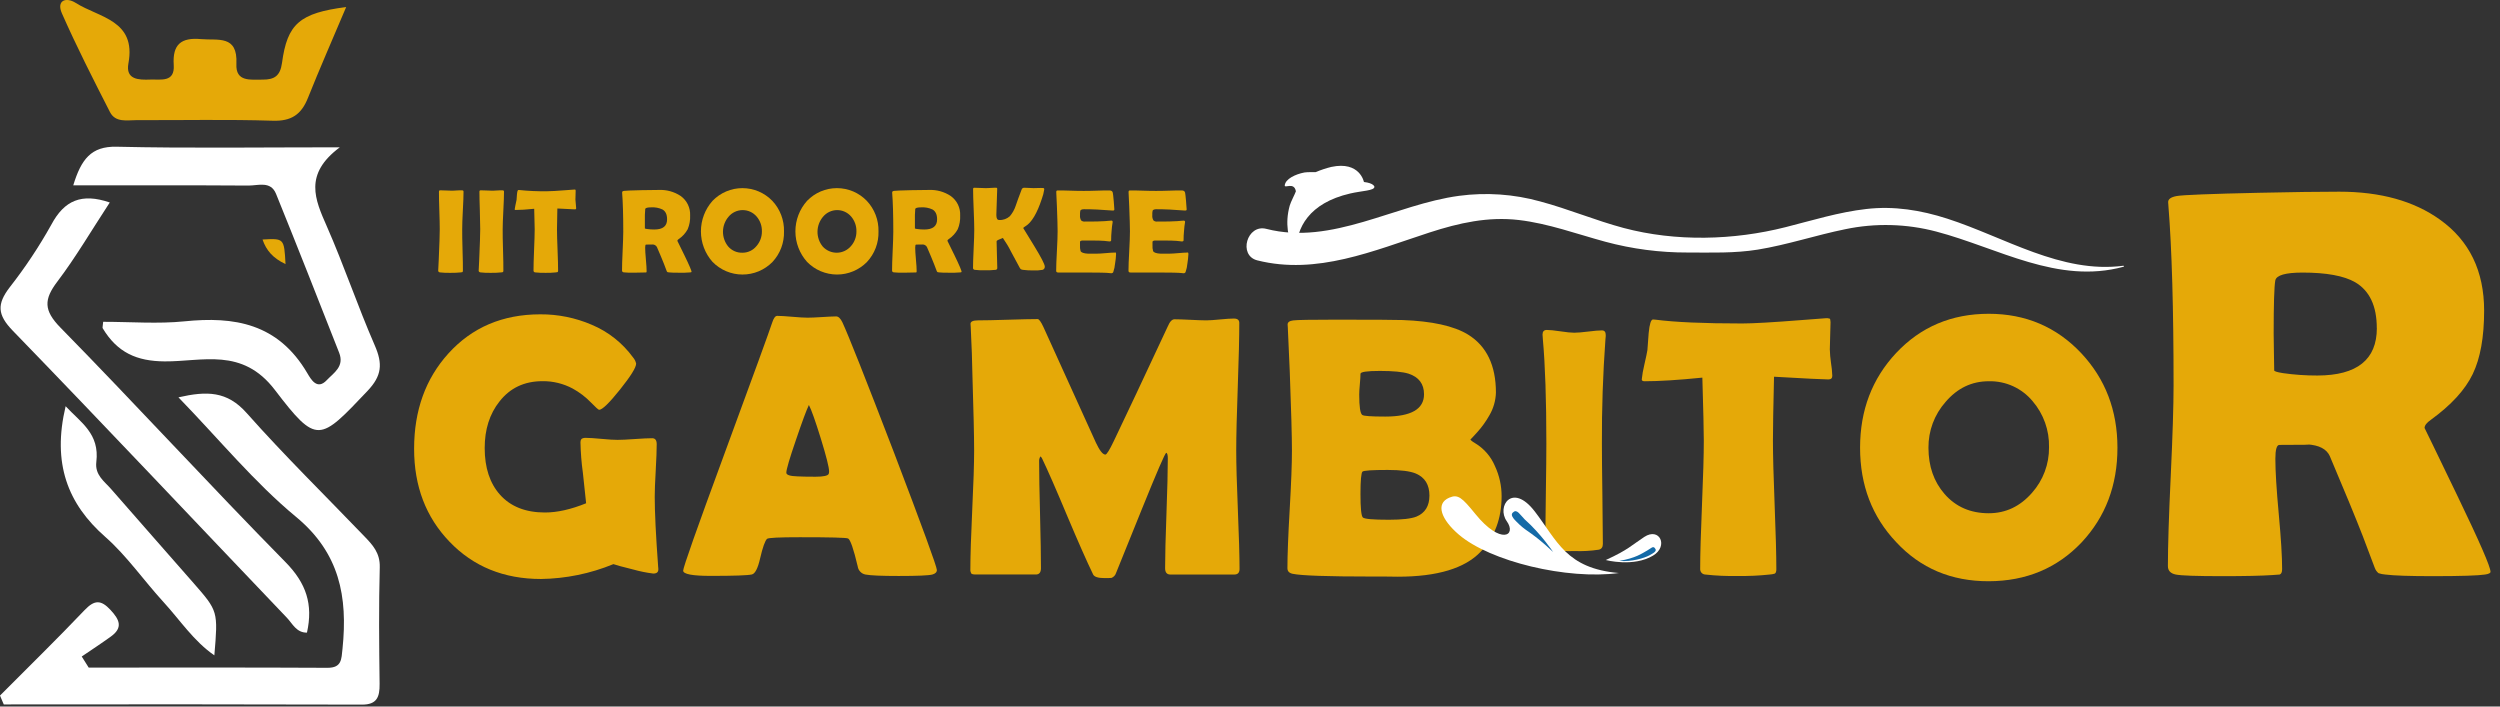 <svg width="138" height="39" viewBox="0 0 138 39" fill="none" xmlns="http://www.w3.org/2000/svg">
<rect x="0" y="0" width="138" height="39" fill="#333333" stroke="none"/>
<g clip-path="url(#clip0_1132_2180)">
<path d="M5.695 17.764C7.23 17.764 8.719 17.886 10.18 17.738C12.921 17.46 15.345 17.837 16.968 20.606C17.17 20.95 17.51 21.545 18.036 20.986C18.417 20.582 19.023 20.236 18.721 19.471C17.57 16.543 16.419 13.613 15.238 10.702C14.941 9.972 14.252 10.246 13.717 10.243C10.552 10.222 7.386 10.232 4.043 10.232C4.481 8.802 5.021 8.065 6.442 8.099C10.388 8.191 14.326 8.131 18.758 8.131C16.759 9.623 17.385 11.003 18.041 12.495C18.988 14.648 19.742 16.896 20.683 19.056C21.134 20.087 21.081 20.739 20.287 21.578C17.64 24.369 17.498 24.57 15.172 21.523C13.369 19.16 11.172 19.964 9.089 19.949C7.554 19.939 6.475 19.464 5.669 18.119C5.648 18.084 5.675 18.012 5.695 17.764Z" fill="white"/>
<path d="M0 38.395C1.561 36.826 3.146 35.279 4.672 33.675C5.22 33.103 5.576 33.103 6.106 33.675C6.605 34.213 6.797 34.651 6.118 35.139C5.591 35.519 5.048 35.875 4.512 36.239C4.639 36.444 4.767 36.648 4.896 36.851C9.289 36.851 13.683 36.839 18.077 36.863C18.868 36.863 18.844 36.398 18.907 35.805C19.201 32.935 18.746 30.524 16.346 28.535C14.054 26.641 12.122 24.278 9.85 21.933C11.421 21.576 12.535 21.579 13.62 22.804C15.703 25.151 17.937 27.339 20.106 29.598C20.56 30.069 20.983 30.512 20.963 31.308C20.905 33.455 20.927 35.605 20.954 37.753C20.964 38.489 20.793 38.897 19.985 38.895C13.392 38.878 6.8 38.874 0.208 38.885L0 38.395Z" fill="white"/>
<path d="M6.059 11.177C5.034 12.743 4.179 14.205 3.17 15.538C2.418 16.528 2.403 17.129 3.336 18.083C7.523 22.352 11.572 26.775 15.765 31.035C16.904 32.194 17.293 33.36 16.944 34.922C16.359 34.928 16.145 34.424 15.84 34.104C10.797 28.823 5.792 23.503 0.711 18.261C-0.151 17.373 -0.175 16.788 0.535 15.86C1.391 14.767 2.161 13.608 2.837 12.395C3.555 11.055 4.507 10.647 6.059 11.177Z" fill="white"/>
<path d="M19.109 0.389C18.359 2.163 17.65 3.774 16.997 5.408C16.634 6.32 16.086 6.696 15.061 6.664C12.561 6.584 10.057 6.641 7.554 6.631C7.019 6.631 6.374 6.782 6.069 6.183C5.15 4.387 4.234 2.586 3.419 0.742C3.102 0.026 3.638 -0.185 4.186 0.164C5.467 0.976 7.531 1.11 7.089 3.496C6.921 4.404 7.659 4.416 8.295 4.392C8.874 4.37 9.654 4.567 9.59 3.59C9.515 2.448 9.998 2.059 11.095 2.159C12.034 2.243 13.129 1.912 13.049 3.525C12.998 4.542 13.842 4.389 14.504 4.395C15.134 4.395 15.467 4.205 15.567 3.471C15.858 1.306 16.547 0.72 19.109 0.389Z" fill="#E5A908"/>
<path d="M3.623 22.423C4.46 23.327 5.508 23.933 5.317 25.503C5.23 26.222 5.764 26.572 6.132 26.994C7.644 28.731 9.17 30.454 10.686 32.188C12.04 33.736 12.038 33.739 11.832 36.176C10.69 35.388 9.93 34.22 9.032 33.241C7.946 32.057 6.999 30.681 5.818 29.642C3.736 27.817 2.871 25.583 3.623 22.423Z" fill="white"/>
<path d="M15.761 14.578C15.062 14.248 14.696 13.819 14.492 13.221C15.684 13.154 15.684 13.154 15.761 14.578Z" fill="#E5A908"/>
<path fill-rule="evenodd" clip-rule="evenodd" d="M75.868 10.312C75.868 10.312 75.852 10.111 75.289 10.046C75.289 10.046 75.066 8.877 73.488 9.214C73.193 9.286 72.904 9.383 72.624 9.502C72.616 9.502 72.145 9.494 72.004 9.521C71.506 9.615 70.95 9.879 70.918 10.236C70.904 10.413 71.439 10.026 71.533 10.56C71.474 10.73 71.25 11.143 71.192 11.351C70.917 12.351 71.117 13.142 71.404 13.858C71.472 14.03 71.559 13.81 71.559 13.78C71.57 12.613 72.223 11.213 74.534 10.68C75.187 10.528 75.867 10.528 75.868 10.312Z" fill="white"/>
<path d="M69.405 14.373C72.689 15.198 75.814 13.841 78.918 12.831C80.538 12.306 82.143 11.945 83.843 12.145C85.475 12.338 87.029 12.914 88.614 13.344C90.097 13.744 91.626 13.944 93.161 13.939C94.462 13.939 95.734 13.987 97.029 13.779C98.663 13.513 100.244 12.98 101.865 12.651C103.527 12.304 105.247 12.35 106.889 12.784C110.315 13.69 113.588 15.715 117.221 14.724C117.256 14.714 117.241 14.665 117.209 14.669C113.783 15.12 110.659 13.091 107.49 12.07C106.03 11.599 104.548 11.36 103.017 11.537C101.507 11.709 100.044 12.164 98.568 12.538C95.691 13.268 92.511 13.35 89.628 12.585C88.07 12.17 86.575 11.535 85.016 11.119C83.562 10.715 82.041 10.61 80.545 10.809C77.016 11.282 73.527 13.561 69.907 12.635C68.834 12.35 68.331 14.103 69.405 14.373Z" fill="white"/>
<path d="M25.514 12.65C25.514 12.903 25.514 13.285 25.532 13.795C25.551 14.306 25.552 14.688 25.552 14.941C25.552 14.985 25.541 15.011 25.523 15.022C25.495 15.029 25.467 15.033 25.439 15.036C25.253 15.055 25.066 15.063 24.879 15.061C24.679 15.067 24.479 15.059 24.28 15.036C24.218 15.022 24.188 14.989 24.188 14.936C24.188 14.969 24.197 14.78 24.217 14.367C24.256 13.495 24.275 12.923 24.274 12.65C24.274 12.419 24.267 12.073 24.251 11.612C24.235 11.151 24.23 10.813 24.23 10.575C24.23 10.529 24.254 10.505 24.303 10.505C24.352 10.505 24.47 10.505 24.604 10.514C24.738 10.524 24.838 10.525 24.906 10.525C24.973 10.525 25.07 10.525 25.199 10.514C25.328 10.504 25.427 10.505 25.494 10.505C25.56 10.505 25.587 10.529 25.587 10.575C25.587 10.806 25.575 11.152 25.549 11.612C25.524 12.072 25.514 12.419 25.514 12.65Z" fill="#E5A908"/>
<path d="M27.748 12.65C27.748 12.903 27.748 13.285 27.767 13.795C27.785 14.306 27.786 14.688 27.786 14.941C27.786 14.985 27.776 15.011 27.757 15.022C27.73 15.029 27.702 15.033 27.674 15.036C27.488 15.055 27.3 15.063 27.113 15.061C26.913 15.067 26.713 15.059 26.515 15.036C26.452 15.022 26.422 14.989 26.422 14.936C26.422 14.969 26.431 14.78 26.451 14.367C26.489 13.495 26.508 12.923 26.508 12.65C26.508 12.42 26.501 12.074 26.487 11.612C26.471 11.152 26.464 10.813 26.464 10.575C26.464 10.529 26.488 10.505 26.537 10.505C26.587 10.505 26.705 10.505 26.839 10.514C26.973 10.524 27.072 10.525 27.14 10.525C27.208 10.525 27.305 10.525 27.433 10.514C27.562 10.504 27.662 10.505 27.728 10.505C27.794 10.505 27.821 10.529 27.821 10.575C27.821 10.806 27.809 11.152 27.785 11.612C27.761 12.072 27.748 12.419 27.748 12.65Z" fill="#E5A908"/>
<path d="M31.804 11.493C31.804 11.536 31.782 11.557 31.734 11.557C31.653 11.557 31.336 11.541 30.766 11.509C30.753 12.055 30.746 12.435 30.746 12.65C30.746 12.903 30.756 13.285 30.777 13.795C30.797 14.306 30.807 14.688 30.807 14.941C30.807 14.982 30.798 15.009 30.778 15.02C30.749 15.028 30.718 15.034 30.688 15.036C30.5 15.056 30.311 15.064 30.122 15.061C29.928 15.065 29.733 15.057 29.54 15.036C29.527 15.035 29.515 15.032 29.504 15.027C29.492 15.021 29.482 15.014 29.474 15.005C29.465 14.995 29.459 14.985 29.455 14.973C29.451 14.961 29.449 14.948 29.45 14.936C29.45 14.681 29.46 14.3 29.481 13.793C29.503 13.286 29.514 12.905 29.515 12.65C29.515 12.482 29.505 12.106 29.488 11.525C29.059 11.568 28.717 11.591 28.462 11.591C28.427 11.591 28.41 11.579 28.41 11.557C28.42 11.474 28.435 11.391 28.455 11.31C28.49 11.159 28.51 11.067 28.514 11.035C28.52 10.934 28.527 10.833 28.536 10.732C28.551 10.57 28.576 10.489 28.613 10.489H28.658C29.17 10.542 29.685 10.565 30.2 10.557C30.392 10.557 30.749 10.537 31.268 10.496L31.689 10.464C31.714 10.461 31.739 10.464 31.763 10.472C31.77 10.472 31.774 10.498 31.776 10.534C31.776 10.593 31.776 10.668 31.77 10.777C31.763 10.886 31.763 10.971 31.763 11.019C31.765 11.099 31.772 11.178 31.784 11.256C31.796 11.335 31.802 11.414 31.804 11.493Z" fill="#E5A908"/>
<path d="M38.175 15.004C38.175 15.018 38.154 15.029 38.11 15.036C37.905 15.053 37.7 15.059 37.495 15.054C37.215 15.054 37.024 15.048 36.923 15.036C36.895 15.034 36.868 15.028 36.842 15.02C36.822 15.003 36.806 14.98 36.798 14.954C36.765 14.871 36.719 14.745 36.656 14.58C36.573 14.364 36.44 14.047 36.258 13.628C36.23 13.583 36.191 13.547 36.144 13.523C36.097 13.5 36.045 13.49 35.992 13.495C36.056 13.495 35.946 13.501 35.661 13.501C35.629 13.501 35.613 13.556 35.613 13.665C35.613 13.812 35.626 14.03 35.653 14.32C35.679 14.611 35.694 14.829 35.694 14.976C35.694 15.013 35.683 15.034 35.665 15.041H35.574C35.448 15.049 35.251 15.053 34.982 15.053C34.798 15.058 34.613 15.052 34.429 15.034C34.367 15.021 34.336 14.988 34.336 14.934C34.336 14.697 34.347 14.34 34.369 13.862C34.391 13.384 34.403 13.026 34.404 12.787C34.404 11.876 34.383 11.165 34.343 10.656V10.611C34.343 10.575 34.374 10.549 34.445 10.536C34.515 10.523 34.843 10.511 35.427 10.497C35.824 10.489 36.141 10.485 36.376 10.485C36.799 10.467 37.217 10.583 37.571 10.817C37.742 10.938 37.88 11.101 37.971 11.29C38.063 11.479 38.105 11.689 38.095 11.899C38.107 12.156 38.061 12.413 37.962 12.651C37.843 12.871 37.672 13.059 37.463 13.197C37.414 13.232 37.389 13.264 37.389 13.293C37.389 13.293 37.522 13.56 37.787 14.105C38.053 14.649 38.175 14.948 38.175 15.004ZM36.823 12.106C36.823 11.84 36.738 11.658 36.566 11.562C36.371 11.471 36.156 11.432 35.942 11.446C35.738 11.446 35.63 11.476 35.617 11.539C35.598 11.749 35.591 11.961 35.597 12.172C35.597 12.22 35.597 12.294 35.597 12.392C35.597 12.487 35.597 12.561 35.597 12.607C35.597 12.618 35.632 12.629 35.7 12.639C35.837 12.659 35.974 12.669 36.112 12.669C36.595 12.669 36.823 12.482 36.823 12.106Z" fill="#E5A908"/>
<path d="M43.277 12.775C43.294 13.401 43.065 14.008 42.637 14.464C42.421 14.683 42.163 14.857 41.879 14.976C41.596 15.094 41.291 15.155 40.983 15.154C40.676 15.154 40.372 15.092 40.088 14.972C39.805 14.852 39.548 14.678 39.332 14.457C38.919 13.993 38.691 13.393 38.691 12.772C38.691 12.15 38.919 11.55 39.332 11.086C39.546 10.864 39.803 10.688 40.086 10.567C40.369 10.447 40.674 10.385 40.981 10.385C41.289 10.385 41.594 10.447 41.877 10.567C42.16 10.688 42.417 10.864 42.631 11.086C43.06 11.541 43.292 12.148 43.277 12.775ZM42.057 12.775C42.065 12.474 41.961 12.18 41.765 11.952C41.669 11.839 41.549 11.749 41.415 11.688C41.28 11.627 41.134 11.596 40.986 11.597C40.839 11.599 40.693 11.632 40.56 11.696C40.426 11.759 40.308 11.851 40.214 11.965C40.02 12.193 39.912 12.482 39.908 12.781C39.905 13.081 40.006 13.373 40.195 13.605C40.293 13.718 40.414 13.807 40.55 13.867C40.687 13.927 40.835 13.955 40.983 13.95C41.131 13.951 41.277 13.919 41.41 13.856C41.544 13.793 41.661 13.701 41.755 13.586C41.954 13.361 42.062 13.069 42.057 12.768V12.775Z" fill="#E5A908"/>
<path d="M48.493 12.775C48.511 13.4 48.281 14.008 47.854 14.464C47.637 14.683 47.38 14.857 47.096 14.975C46.812 15.094 46.508 15.155 46.2 15.154C45.893 15.153 45.589 15.091 45.305 14.972C45.022 14.852 44.765 14.677 44.55 14.457C44.136 13.994 43.906 13.394 43.906 12.771C43.906 12.149 44.136 11.549 44.55 11.086C44.764 10.864 45.02 10.688 45.303 10.567C45.586 10.447 45.891 10.385 46.198 10.385C46.506 10.385 46.81 10.447 47.094 10.567C47.377 10.688 47.633 10.864 47.847 11.086C48.276 11.541 48.508 12.148 48.493 12.775ZM47.275 12.775C47.282 12.473 47.178 12.18 46.982 11.951C46.885 11.839 46.766 11.749 46.631 11.688C46.497 11.627 46.351 11.596 46.203 11.597C46.056 11.599 45.91 11.632 45.777 11.696C45.644 11.759 45.526 11.851 45.431 11.965C45.238 12.193 45.13 12.482 45.126 12.781C45.122 13.081 45.223 13.372 45.411 13.605C45.51 13.715 45.631 13.803 45.767 13.862C45.902 13.922 46.048 13.951 46.196 13.95C46.344 13.948 46.489 13.915 46.623 13.852C46.757 13.789 46.876 13.698 46.972 13.586C47.172 13.361 47.28 13.069 47.275 12.768V12.775Z" fill="#E5A908"/>
<path d="M53.081 15.004C53.081 15.019 53.06 15.03 53.017 15.036C52.813 15.053 52.608 15.059 52.403 15.054C52.121 15.054 51.93 15.048 51.829 15.036C51.802 15.034 51.775 15.028 51.75 15.02C51.729 15.003 51.713 14.98 51.705 14.954C51.671 14.871 51.625 14.745 51.562 14.58C51.479 14.364 51.346 14.047 51.164 13.628C51.137 13.583 51.097 13.547 51.05 13.523C51.004 13.5 50.951 13.49 50.899 13.495C50.964 13.495 50.852 13.501 50.568 13.501C50.535 13.501 50.519 13.556 50.519 13.665C50.519 13.812 50.532 14.03 50.559 14.32C50.587 14.611 50.6 14.829 50.6 14.976C50.6 15.013 50.59 15.034 50.571 15.041H50.481C50.355 15.049 50.157 15.053 49.889 15.053C49.704 15.058 49.519 15.052 49.335 15.034C49.273 15.021 49.242 14.988 49.242 14.935C49.242 14.697 49.253 14.34 49.275 13.862C49.297 13.384 49.309 13.026 49.31 12.787C49.31 11.876 49.289 11.165 49.249 10.656V10.611C49.249 10.575 49.281 10.549 49.351 10.536C49.421 10.523 49.749 10.511 50.333 10.497C50.731 10.489 51.047 10.485 51.282 10.485C51.705 10.467 52.123 10.583 52.477 10.817C52.648 10.938 52.786 11.101 52.878 11.29C52.969 11.479 53.012 11.689 53.001 11.899C53.013 12.156 52.968 12.413 52.869 12.651C52.749 12.872 52.578 13.059 52.37 13.197C52.32 13.232 52.297 13.264 52.297 13.293C52.297 13.293 52.429 13.56 52.695 14.105C52.96 14.649 53.081 14.948 53.081 15.004ZM51.728 12.107C51.728 11.84 51.642 11.658 51.471 11.562C51.276 11.472 51.061 11.432 50.847 11.446C50.643 11.446 50.535 11.476 50.522 11.539C50.504 11.749 50.497 11.961 50.503 12.172C50.503 12.221 50.503 12.294 50.503 12.392C50.503 12.489 50.503 12.561 50.503 12.607C50.503 12.618 50.538 12.629 50.607 12.639C50.743 12.659 50.88 12.669 51.018 12.669C51.495 12.669 51.728 12.482 51.728 12.107Z" fill="#E5A908"/>
<path d="M57.672 14.714C57.676 14.753 57.666 14.793 57.644 14.826C57.623 14.859 57.59 14.883 57.552 14.895C57.385 14.925 57.215 14.935 57.045 14.927C56.851 14.931 56.657 14.921 56.465 14.895C56.426 14.89 56.387 14.878 56.351 14.86C56.322 14.835 56.298 14.803 56.282 14.768C56.125 14.48 55.97 14.191 55.816 13.904C55.683 13.636 55.529 13.38 55.358 13.135C55.127 13.22 55.012 13.279 55.012 13.315C55.012 13.477 55.018 13.721 55.03 14.046C55.042 14.371 55.05 14.618 55.05 14.782C55.052 14.795 55.051 14.808 55.048 14.821C55.044 14.834 55.038 14.846 55.03 14.857C55.022 14.867 55.012 14.876 55 14.883C54.989 14.889 54.976 14.893 54.963 14.895C54.762 14.916 54.56 14.925 54.359 14.92C54.174 14.925 53.989 14.917 53.805 14.895C53.743 14.882 53.711 14.848 53.711 14.795C53.711 14.562 53.723 14.211 53.745 13.741C53.768 13.271 53.779 12.921 53.779 12.686C53.779 12.452 53.768 12.061 53.747 11.56C53.725 11.06 53.715 10.685 53.715 10.435C53.713 10.425 53.714 10.416 53.717 10.407C53.72 10.398 53.725 10.389 53.731 10.383C53.738 10.376 53.746 10.37 53.755 10.367C53.764 10.364 53.773 10.363 53.783 10.364C53.849 10.364 53.949 10.364 54.083 10.374C54.217 10.383 54.318 10.384 54.384 10.384C54.45 10.384 54.554 10.384 54.689 10.374C54.825 10.363 54.925 10.364 54.992 10.364C55.029 10.364 55.046 10.384 55.046 10.423C55.046 10.581 55.038 10.822 55.022 11.144C55.007 11.465 54.998 11.707 54.998 11.866C54.998 12.051 55.049 12.144 55.15 12.144C55.258 12.151 55.366 12.135 55.468 12.099C55.571 12.063 55.664 12.007 55.745 11.934C55.886 11.768 55.994 11.576 56.063 11.369C56.132 11.16 56.245 10.852 56.401 10.445C56.414 10.418 56.435 10.396 56.461 10.381C56.487 10.367 56.517 10.361 56.546 10.364C56.602 10.364 56.686 10.364 56.798 10.374C56.911 10.383 56.995 10.384 57.051 10.384C57.106 10.384 57.195 10.384 57.309 10.378C57.424 10.371 57.51 10.378 57.566 10.378C57.576 10.376 57.587 10.377 57.596 10.38C57.606 10.383 57.615 10.388 57.623 10.395C57.63 10.403 57.636 10.412 57.64 10.421C57.643 10.431 57.644 10.442 57.643 10.452C57.617 10.63 57.573 10.804 57.51 10.972C57.244 11.785 56.939 12.293 56.593 12.496C56.521 12.537 56.486 12.57 56.486 12.596C56.486 12.596 56.684 12.918 57.08 13.564C57.474 14.209 57.672 14.592 57.672 14.714Z" fill="#E5A908"/>
<path d="M61.607 14.031C61.6 14.202 61.582 14.373 61.553 14.541C61.539 14.705 61.504 14.867 61.451 15.022C61.44 15.041 61.425 15.057 61.406 15.068C61.387 15.078 61.366 15.084 61.344 15.084C61.312 15.083 61.28 15.079 61.248 15.074C61.091 15.053 60.634 15.042 59.876 15.042H59.14H58.407C58.335 15.042 58.301 15.01 58.301 14.948C58.301 14.707 58.314 14.346 58.341 13.862C58.367 13.379 58.38 13.016 58.38 12.775C58.38 12.534 58.368 12.073 58.342 11.403C58.336 11.232 58.324 10.974 58.307 10.632V10.586C58.307 10.537 58.33 10.512 58.388 10.512C58.546 10.512 58.787 10.512 59.104 10.525C59.421 10.538 59.661 10.538 59.819 10.538C59.977 10.538 60.218 10.538 60.528 10.525C60.839 10.512 61.079 10.512 61.236 10.512C61.347 10.512 61.411 10.554 61.428 10.645C61.439 10.694 61.456 10.845 61.478 11.095C61.501 11.346 61.512 11.495 61.512 11.552C61.512 11.609 61.49 11.62 61.448 11.62H61.38C60.809 11.573 60.297 11.549 59.842 11.549C59.729 11.549 59.659 11.576 59.633 11.629C59.618 11.711 59.613 11.795 59.617 11.879C59.606 11.98 59.628 12.082 59.681 12.169C59.71 12.193 59.744 12.211 59.78 12.221C59.816 12.232 59.854 12.235 59.891 12.23H60.016C60.078 12.23 60.13 12.23 60.17 12.23C60.441 12.23 60.714 12.223 60.991 12.207L61.168 12.191C61.226 12.184 61.284 12.179 61.342 12.178C61.352 12.176 61.363 12.177 61.373 12.18C61.383 12.183 61.392 12.189 61.399 12.196C61.407 12.203 61.412 12.212 61.416 12.222C61.419 12.232 61.42 12.242 61.419 12.253C61.39 12.416 61.371 12.581 61.36 12.747C61.343 12.919 61.335 13.091 61.335 13.264C61.335 13.306 61.303 13.328 61.242 13.328L60.952 13.296C60.829 13.283 60.551 13.276 60.115 13.276H59.77C59.683 13.276 59.631 13.299 59.616 13.341C59.616 13.352 59.616 13.418 59.616 13.541C59.609 13.648 59.62 13.755 59.648 13.858C59.684 13.939 59.822 13.991 60.06 14.003H60.529C60.644 14.003 60.812 13.993 61.036 13.973C61.261 13.953 61.428 13.942 61.54 13.942C61.585 13.915 61.607 13.954 61.607 14.031Z" fill="#E5A908"/>
<path d="M65.6 14.031C65.591 14.202 65.573 14.373 65.545 14.541C65.531 14.706 65.497 14.867 65.442 15.022C65.431 15.041 65.416 15.057 65.397 15.068C65.378 15.079 65.357 15.084 65.335 15.084C65.303 15.083 65.271 15.079 65.24 15.074C65.083 15.053 64.626 15.042 63.869 15.042H63.132H62.399C62.328 15.042 62.293 15.01 62.293 14.948C62.293 14.707 62.306 14.346 62.333 13.862C62.359 13.379 62.373 13.016 62.373 12.775C62.373 12.534 62.359 12.073 62.334 11.403C62.328 11.232 62.316 10.974 62.298 10.632V10.586C62.298 10.537 62.321 10.512 62.379 10.512C62.537 10.512 62.778 10.512 63.095 10.525C63.412 10.538 63.652 10.538 63.81 10.538C63.968 10.538 64.208 10.538 64.518 10.525C64.827 10.512 65.07 10.512 65.227 10.512C65.338 10.512 65.402 10.554 65.419 10.645C65.43 10.694 65.447 10.845 65.469 11.095C65.492 11.346 65.503 11.495 65.503 11.552C65.503 11.609 65.481 11.62 65.439 11.62H65.371C64.8 11.573 64.288 11.549 63.833 11.549C63.719 11.549 63.65 11.576 63.624 11.629C63.608 11.711 63.602 11.795 63.607 11.879C63.596 11.98 63.619 12.082 63.672 12.169C63.701 12.193 63.734 12.211 63.77 12.221C63.806 12.232 63.843 12.235 63.88 12.23H64.013C64.076 12.23 64.127 12.23 64.167 12.23C64.438 12.23 64.711 12.223 64.987 12.207L65.165 12.191C65.223 12.184 65.281 12.179 65.339 12.178C65.35 12.177 65.36 12.178 65.37 12.181C65.38 12.184 65.389 12.189 65.396 12.197C65.403 12.204 65.409 12.213 65.413 12.222C65.416 12.232 65.417 12.242 65.416 12.253C65.388 12.416 65.368 12.581 65.358 12.747C65.341 12.919 65.332 13.091 65.333 13.264C65.333 13.306 65.301 13.328 65.238 13.328L64.949 13.296C64.827 13.283 64.548 13.276 64.113 13.276H63.772C63.684 13.276 63.639 13.299 63.618 13.341C63.618 13.352 63.618 13.418 63.618 13.541C63.61 13.648 63.621 13.755 63.651 13.858C63.687 13.939 63.825 13.991 64.062 14.003H64.532C64.645 14.003 64.815 13.993 65.039 13.973C65.264 13.953 65.431 13.942 65.542 13.942C65.576 13.915 65.6 13.954 65.6 14.031Z" fill="#E5A908"/>
<path d="M36.34 31.394C36.353 31.574 36.261 31.66 36.062 31.66C35.693 31.615 35.328 31.541 34.97 31.441C34.37 31.292 33.999 31.192 33.859 31.14C32.591 31.663 31.235 31.941 29.864 31.96C27.81 31.96 26.126 31.274 24.812 29.901C23.509 28.547 22.858 26.837 22.859 24.771C22.859 22.658 23.49 20.905 24.752 19.511C26.055 18.072 27.745 17.352 29.824 17.351C30.804 17.345 31.774 17.542 32.674 17.931C33.58 18.313 34.366 18.935 34.945 19.731C35.029 19.828 35.088 19.945 35.115 20.071C35.115 20.284 34.818 20.762 34.223 21.506C33.628 22.249 33.245 22.621 33.072 22.621C33.032 22.621 32.879 22.484 32.613 22.21C32.321 21.909 31.985 21.653 31.617 21.451C31.103 21.175 30.527 21.034 29.944 21.041C28.947 21.041 28.157 21.414 27.572 22.161C27.027 22.847 26.755 23.703 26.755 24.731C26.755 25.818 27.038 26.677 27.602 27.31C28.186 27.963 29.013 28.29 30.083 28.29C30.76 28.29 31.517 28.12 32.354 27.78C32.334 27.56 32.274 27 32.175 26.1C32.097 25.543 32.053 24.982 32.042 24.42C32.042 24.287 32.085 24.218 32.175 24.19C32.226 24.174 32.28 24.167 32.334 24.17C32.527 24.17 32.818 24.189 33.206 24.226C33.595 24.263 33.889 24.281 34.088 24.28C34.3 24.28 34.619 24.266 35.045 24.235C35.471 24.204 35.788 24.19 36.002 24.19C36.168 24.19 36.25 24.3 36.25 24.52C36.25 24.84 36.232 25.323 36.196 25.971C36.158 26.617 36.141 27.101 36.141 27.42C36.141 28.281 36.204 29.569 36.33 31.283L36.34 31.394Z" fill="#E5A908"/>
<path d="M51.715 31.464C51.715 31.585 51.631 31.668 51.465 31.714C51.266 31.767 50.647 31.794 49.607 31.794C48.657 31.794 48.045 31.767 47.774 31.714C47.664 31.694 47.564 31.639 47.487 31.558C47.41 31.478 47.36 31.375 47.345 31.264C47.119 30.305 46.942 29.791 46.814 29.724C46.708 29.677 45.818 29.654 44.143 29.655C43.015 29.655 42.414 29.684 42.341 29.744C42.228 29.852 42.102 30.208 41.962 30.81C41.836 31.366 41.684 31.666 41.507 31.709C41.282 31.762 40.525 31.789 39.236 31.789C38.219 31.789 37.711 31.692 37.711 31.5C37.711 31.322 38.463 29.191 39.968 25.105C41.595 20.686 42.48 18.256 42.622 17.816C42.702 17.563 42.795 17.436 42.901 17.436C43.078 17.436 43.355 17.453 43.732 17.486C44.109 17.519 44.39 17.535 44.575 17.536C44.752 17.536 45.017 17.525 45.371 17.502C45.725 17.479 45.986 17.467 46.154 17.466C46.281 17.466 46.396 17.576 46.502 17.796C46.829 18.496 47.779 20.894 49.352 24.99C50.927 29.126 51.715 31.284 51.715 31.464ZM44.651 22.355C44.511 22.649 44.276 23.285 43.943 24.265C43.585 25.306 43.405 25.916 43.405 26.095C43.405 26.215 43.605 26.282 44.003 26.295C44.208 26.308 44.547 26.315 45.02 26.315C45.458 26.315 45.7 26.262 45.746 26.155C45.76 26.112 45.767 26.067 45.766 26.022C45.766 25.801 45.613 25.194 45.307 24.201C45.009 23.237 44.79 22.622 44.651 22.355Z" fill="#E5A908"/>
<path d="M68.423 31.403C68.423 31.611 68.327 31.714 68.135 31.714H64.604C64.41 31.714 64.314 31.598 64.314 31.363C64.314 30.691 64.339 29.681 64.389 28.334C64.438 26.987 64.463 25.977 64.463 25.305C64.463 25.112 64.434 25.008 64.374 24.995C64.302 25.035 63.856 26.064 63.039 28.084C62.561 29.27 62.083 30.454 61.604 31.634C61.585 31.694 61.553 31.749 61.51 31.795C61.467 31.841 61.414 31.877 61.356 31.9C61.321 31.907 61.188 31.91 60.958 31.91C60.612 31.91 60.407 31.843 60.34 31.71C59.986 30.977 59.515 29.911 58.925 28.513C58.306 27.032 57.838 25.963 57.521 25.304C57.5 25.26 57.469 25.223 57.431 25.193C57.377 25.28 57.352 25.382 57.36 25.483C57.36 26.136 57.377 27.116 57.411 28.424C57.444 29.731 57.461 30.71 57.461 31.362C57.461 31.597 57.367 31.712 57.181 31.712H53.852C53.719 31.712 53.638 31.691 53.608 31.647C53.573 31.578 53.557 31.5 53.564 31.422C53.564 30.696 53.599 29.604 53.667 28.148C53.737 26.691 53.772 25.6 53.772 24.873C53.772 24.099 53.739 22.649 53.673 20.524C53.667 19.97 53.637 19.147 53.584 18.054L53.573 17.884C53.567 17.75 53.706 17.684 53.991 17.684C54.358 17.684 54.905 17.672 55.636 17.649C56.367 17.627 56.914 17.613 57.279 17.613C57.352 17.613 57.456 17.753 57.589 18.034L60.498 24.443C60.703 24.877 60.876 25.093 61.016 25.093C61.089 25.093 61.245 24.843 61.484 24.343C62.155 22.944 63.148 20.834 64.463 18.014C64.576 17.748 64.699 17.624 64.832 17.624C65.025 17.624 65.316 17.634 65.704 17.653C66.093 17.673 66.386 17.683 66.586 17.684C66.752 17.684 67.006 17.667 67.349 17.633C67.69 17.6 67.945 17.584 68.111 17.584C68.31 17.584 68.409 17.664 68.409 17.824C68.409 18.61 68.381 19.785 68.325 21.349C68.268 22.913 68.24 24.087 68.24 24.873C68.24 25.6 68.27 26.689 68.33 28.142C68.39 29.595 68.421 30.682 68.423 31.403Z" fill="#E5A908"/>
<path d="M82.889 27.394C82.889 28.621 82.507 29.638 81.744 30.445C80.873 31.37 79.345 31.833 77.16 31.834C76.995 31.834 76.755 31.834 76.444 31.825H75.736C73.284 31.825 71.824 31.774 71.356 31.674C71.162 31.634 71.066 31.532 71.066 31.364C71.066 30.653 71.108 29.573 71.191 28.124C71.274 26.675 71.316 25.592 71.315 24.875C71.315 24.101 71.275 22.647 71.195 20.515C71.175 19.969 71.138 19.149 71.086 18.056L71.076 17.916C71.076 17.789 71.174 17.712 71.39 17.686C71.607 17.659 72.375 17.645 73.696 17.645C75.82 17.645 77.059 17.652 77.413 17.666C79.047 17.726 80.253 17.992 81.03 18.465C82.06 19.099 82.575 20.169 82.575 21.675C82.561 22.115 82.438 22.545 82.215 22.925C82.025 23.263 81.798 23.578 81.538 23.865C81.293 24.139 81.17 24.265 81.169 24.245C81.169 24.292 81.255 24.365 81.428 24.465C81.919 24.76 82.303 25.205 82.524 25.734C82.766 26.254 82.89 26.821 82.889 27.394ZM78.606 21.764C78.606 21.192 78.32 20.812 77.748 20.625C77.43 20.526 76.905 20.476 76.174 20.475C75.457 20.475 75.098 20.528 75.098 20.635C75.098 20.768 75.087 20.953 75.063 21.21C75.039 21.467 75.029 21.658 75.029 21.784C75.029 22.452 75.085 22.826 75.197 22.905C75.271 22.965 75.693 22.995 76.463 22.995C77.892 22.995 78.606 22.585 78.606 21.764ZM78.905 27.359C78.905 26.76 78.656 26.354 78.157 26.14C77.839 26.007 77.321 25.941 76.603 25.941C75.745 25.941 75.275 25.971 75.208 26.035C75.14 26.099 75.098 26.507 75.098 27.259C75.098 28.047 75.141 28.481 75.23 28.565C75.319 28.649 75.794 28.69 76.665 28.69C77.382 28.69 77.887 28.633 78.18 28.52C78.662 28.323 78.904 27.935 78.905 27.354V27.359Z" fill="#E5A908"/>
<path d="M88.425 24.497C88.425 25.116 88.434 26.038 88.451 27.266C88.468 28.493 88.477 29.412 88.478 30.023C88.478 30.202 88.404 30.308 88.258 30.342C87.811 30.41 87.362 30.435 86.913 30.418C86.461 30.435 86.008 30.41 85.558 30.342C85.428 30.308 85.35 30.253 85.324 30.172C85.307 30.046 85.301 29.917 85.307 29.788C85.307 29.204 85.315 28.323 85.332 27.147C85.35 25.971 85.359 25.086 85.359 24.492C85.359 22.081 85.295 20.162 85.166 18.735C85.154 18.6 85.148 18.51 85.148 18.467C85.148 18.298 85.227 18.213 85.383 18.213C85.538 18.213 85.797 18.238 86.135 18.289C86.472 18.34 86.721 18.366 86.896 18.366C87.072 18.366 87.32 18.345 87.661 18.303C88.002 18.26 88.255 18.238 88.426 18.238C88.567 18.238 88.637 18.323 88.637 18.493C88.637 18.527 88.637 18.608 88.62 18.735C88.481 20.649 88.416 22.573 88.425 24.497Z" fill="#E5A908"/>
<path d="M101.143 20.745C101.143 20.879 101.07 20.945 100.924 20.945C100.672 20.945 99.672 20.895 97.926 20.795C97.886 22.482 97.866 23.659 97.866 24.325C97.866 25.112 97.897 26.295 97.96 27.875C98.023 29.455 98.054 30.638 98.054 31.424C98.054 31.557 98.025 31.632 97.965 31.665C97.875 31.692 97.781 31.709 97.687 31.714C97.104 31.777 96.518 31.803 95.932 31.794C95.33 31.807 94.728 31.78 94.129 31.714C94.091 31.712 94.053 31.703 94.017 31.686C93.983 31.67 93.951 31.646 93.925 31.618C93.899 31.589 93.879 31.555 93.866 31.518C93.854 31.482 93.848 31.443 93.85 31.404C93.85 30.618 93.884 29.438 93.95 27.864C94.016 26.291 94.05 25.111 94.05 24.325C94.05 23.805 94.023 22.645 93.97 20.845C92.643 20.979 91.581 21.045 90.784 21.045C90.678 21.045 90.625 21.012 90.625 20.945C90.652 20.686 90.696 20.429 90.758 20.175C90.864 19.709 90.924 19.426 90.937 19.325C90.956 19.013 90.98 18.699 91.007 18.385C91.054 17.886 91.134 17.636 91.246 17.635L91.386 17.646C92.463 17.786 94.055 17.856 96.164 17.856C96.761 17.856 97.864 17.793 99.472 17.666L100.777 17.566C100.854 17.557 100.933 17.566 101.006 17.591C101.026 17.607 101.04 17.672 101.046 17.785C101.046 17.965 101.04 18.216 101.026 18.535C101.013 18.889 101.006 19.139 101.006 19.285C101.013 19.532 101.034 19.777 101.07 20.021C101.109 20.261 101.134 20.503 101.143 20.745Z" fill="#E5A908"/>
<path d="M116.883 24.715C116.883 26.794 116.222 28.537 114.9 29.945C113.551 31.365 111.844 32.078 109.779 32.084C107.713 32.089 106.009 31.369 104.667 29.923C103.339 28.518 102.676 26.782 102.676 24.715C102.676 22.647 103.339 20.904 104.667 19.485C106.023 18.042 107.726 17.321 109.779 17.321C111.814 17.321 113.514 18.045 114.88 19.491C116.215 20.913 116.883 22.654 116.883 24.715ZM113.106 24.695C113.13 23.761 112.807 22.852 112.2 22.145C111.905 21.79 111.534 21.507 111.115 21.316C110.695 21.126 110.239 21.033 109.779 21.045C108.841 21.045 108.048 21.425 107.397 22.185C106.779 22.881 106.442 23.784 106.451 24.716C106.451 25.735 106.746 26.585 107.338 27.266C107.957 27.976 108.771 28.331 109.779 28.331C110.714 28.331 111.51 27.955 112.168 27.202C112.781 26.513 113.116 25.619 113.106 24.695Z" fill="#E5A908"/>
<path d="M137.476 31.565C137.476 31.634 137.377 31.684 137.177 31.714C136.798 31.773 135.846 31.803 134.322 31.804C133.018 31.804 132.133 31.774 131.667 31.714C131.54 31.705 131.415 31.68 131.294 31.639C131.198 31.561 131.126 31.457 131.085 31.34C130.935 30.95 130.716 30.37 130.428 29.6C130.039 28.599 129.431 27.124 128.604 25.174C128.427 24.785 128.013 24.57 127.363 24.53C127.663 24.549 127.15 24.559 125.824 24.559C125.675 24.559 125.6 24.814 125.6 25.325C125.6 26.004 125.662 27.019 125.787 28.369C125.912 29.719 125.974 30.734 125.973 31.414C125.973 31.585 125.928 31.68 125.84 31.714L125.422 31.744C124.835 31.784 123.918 31.804 122.672 31.804C121.246 31.804 120.389 31.774 120.101 31.714C119.812 31.654 119.668 31.498 119.668 31.249C119.668 30.149 119.72 28.489 119.825 26.269C119.929 24.05 119.981 22.385 119.981 21.275C119.981 17.046 119.887 13.746 119.697 11.375L119.683 11.166C119.674 10.995 119.831 10.88 120.154 10.821C120.477 10.761 121.998 10.701 124.719 10.641C126.562 10.601 128.032 10.581 129.128 10.581C131.4 10.581 133.253 11.096 134.687 12.125C136.312 13.286 137.124 14.961 137.124 17.15C137.124 18.61 136.915 19.775 136.496 20.645C136.078 21.516 135.306 22.359 134.18 23.176C133.951 23.336 133.836 23.485 133.836 23.625C133.836 23.616 134.444 24.871 135.659 27.39C136.874 29.908 137.48 31.3 137.476 31.565ZM131.199 18.11C131.199 16.89 130.801 16.046 130.004 15.579C129.385 15.224 128.418 15.046 127.105 15.046C126.158 15.046 125.655 15.191 125.596 15.481C125.536 15.822 125.506 16.802 125.506 18.421C125.506 18.651 125.511 18.992 125.52 19.441C125.53 19.89 125.535 20.225 125.536 20.445C125.536 20.496 125.696 20.545 126.014 20.596C126.648 20.687 127.287 20.731 127.927 20.729C130.11 20.723 131.202 19.85 131.202 18.11H131.199Z" fill="#E5A908"/>
<path fill-rule="evenodd" clip-rule="evenodd" d="M88.638 30.914C89.886 30.343 90.064 30.098 90.765 29.638C91.611 29.083 92.115 30.149 91.251 30.669C90.168 31.32 88.638 30.914 88.638 30.914Z" fill="white"/>
<path fill-rule="evenodd" clip-rule="evenodd" d="M91.064 30.646C90.777 30.805 90.06 31.027 89.379 30.96C90.287 30.813 90.647 30.543 90.932 30.384C91.152 30.258 91.253 30.119 91.353 30.264C91.504 30.425 91.245 30.538 91.064 30.646Z" fill="#146AA7"/>
<path fill-rule="evenodd" clip-rule="evenodd" d="M89.362 31.631C86.441 31.38 85.957 29.84 84.718 28.23C83.472 26.61 82.598 27.961 83.171 28.767C83.744 29.574 82.839 30.096 81.446 28.379C80.695 27.454 80.479 27.269 80.003 27.47C79.211 27.804 79.567 28.687 80.525 29.508C82.259 30.994 86.508 32.016 89.362 31.631Z" fill="white"/>
<path fill-rule="evenodd" clip-rule="evenodd" d="M83.877 28.96C84.326 29.381 84.613 29.415 85.736 30.476C85.732 30.47 85.067 29.471 84.162 28.669C83.923 28.431 83.734 28.088 83.543 28.267C83.274 28.44 83.683 28.761 83.877 28.96Z" fill="#146AA7"/>
</g>
<defs>
<clipPath id="clip0_1132_2180">
<rect width="137.582" height="38.898" fill="white"/>
</clipPath>
</defs>
</svg>
